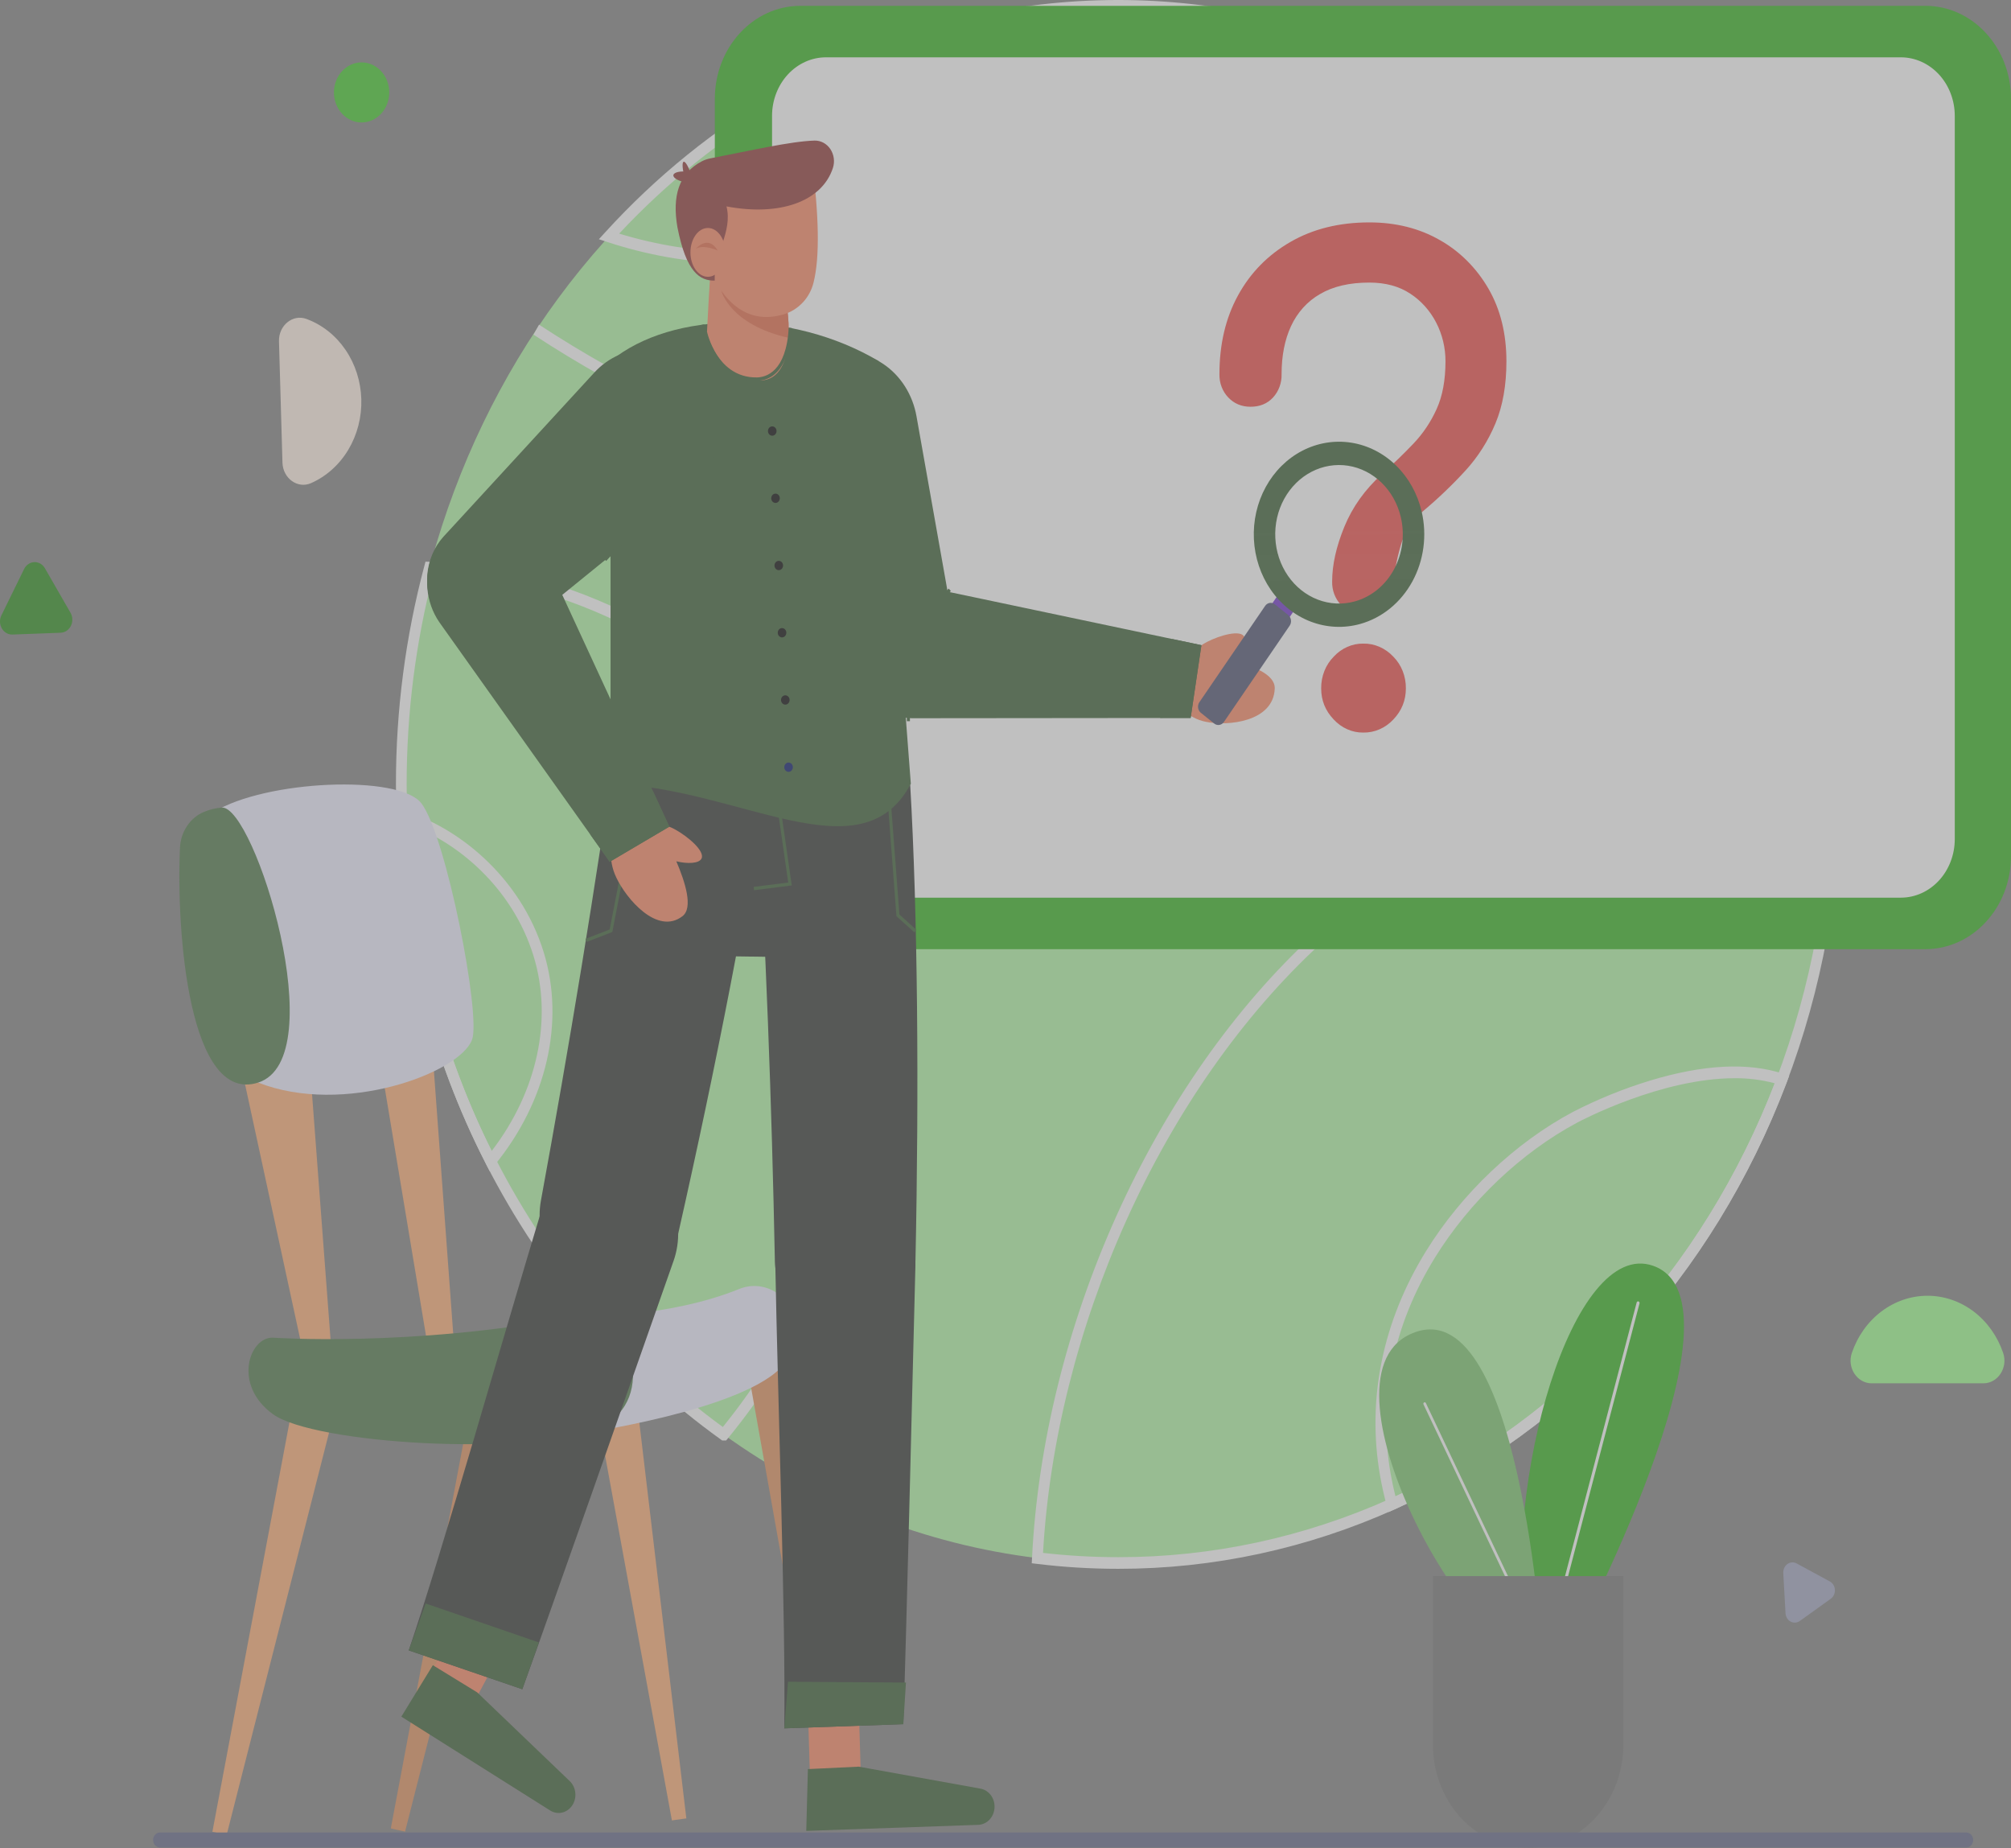 <svg width="234" height="215" viewBox="0 0 234 215" fill="none" xmlns="http://www.w3.org/2000/svg">
<rect x="0" y="0" width="234" height="215" fill="#808080" stroke="none"/>
<g opacity="0.5">
<path d="M213.555 91.259C213.564 103.157 211.412 114.94 207.222 125.934C203.032 136.929 196.887 146.918 189.138 155.331C181.39 163.745 172.189 170.416 162.063 174.965C151.937 179.514 141.084 181.851 130.125 181.841C126.98 181.842 123.837 181.651 120.711 181.27C107.671 179.685 95.165 174.762 84.219 166.907H84.217C72.949 158.828 63.645 147.913 57.098 135.091V135.089C50.814 122.779 47.276 109.041 46.767 94.978C46.719 93.744 46.695 92.504 46.696 91.259C46.696 67.653 55.183 44.978 70.35 28.065C85.518 11.151 106.168 1.335 127.903 0.705C149.637 0.076 170.74 8.684 186.716 24.696C202.692 40.708 212.28 62.859 213.438 86.432C213.516 88.031 213.555 89.64 213.555 91.259Z" fill="#B0F8A4"/>
<path d="M134.496 60.659C121.407 60.664 108.38 58.697 95.789 54.816C83.95 51.176 72.613 45.834 62.078 38.932L62.723 37.773C73.163 44.612 84.398 49.906 96.129 53.513C113.384 58.825 131.271 60.494 149.294 58.472C167.043 56.48 184.214 50.997 200.33 42.174L200.892 43.383C184.639 52.281 167.322 57.811 149.422 59.82C144.463 60.377 139.481 60.657 134.496 60.659Z" fill="white"/>
<path d="M130.125 182.519C126.956 182.519 123.789 182.327 120.64 181.943L120.055 181.872L120.087 181.233C120.75 168.026 124.145 154.275 129.905 141.467C135.717 128.541 143.652 117.233 152.852 108.763C160.76 101.483 170.446 95.465 180.865 91.359C191.874 87.02 203.151 85.084 213.475 85.756L214.032 85.792L214.061 86.396C214.139 87.999 214.179 89.635 214.179 91.259C214.187 103.246 212.019 115.118 207.798 126.194C203.577 137.27 197.386 147.334 189.579 155.81C181.772 164.286 172.503 171.008 162.301 175.591C152.099 180.174 141.165 182.528 130.125 182.519H130.125ZM121.367 180.666C124.276 180.998 127.199 181.164 130.125 181.164C141.001 181.174 151.773 178.856 161.824 174.341C171.875 169.827 181.007 163.205 188.698 154.854C196.389 146.504 202.488 136.589 206.646 125.676C210.804 114.764 212.94 103.069 212.93 91.259C212.93 89.863 212.901 88.459 212.842 87.075C202.838 86.517 191.942 88.435 181.29 92.632C171.009 96.684 161.454 102.62 153.659 109.797C144.589 118.146 136.763 129.303 131.026 142.061C125.432 154.501 122.098 167.834 121.367 180.666Z" fill="white"/>
<path d="M138.881 21.549C135.118 21.554 131.367 21.109 127.694 20.222C118.757 18.057 109.081 12.889 101.809 6.398L100.957 5.637L101.996 5.236C113.039 0.996 124.774 -0.698 136.453 0.26C148.132 1.219 159.499 4.81 169.829 10.805L170.806 11.375L169.849 11.985C163.757 15.873 157.018 18.725 150.361 20.234C146.586 21.1 142.739 21.541 138.881 21.549ZM103.473 6.113C110.491 12.117 119.563 16.864 127.965 18.899C135.079 20.623 142.528 20.626 150.106 18.909C156.279 17.509 162.526 14.93 168.242 11.427C158.329 5.863 147.484 2.524 136.356 1.611C125.228 0.698 114.044 2.229 103.473 6.113Z" fill="white"/>
<path d="M84.498 167.585H84.029L83.873 167.473C72.527 159.325 63.155 148.331 56.551 135.42L56.473 135.264C50.171 122.909 46.633 109.119 46.142 95.006C46.095 93.783 46.071 92.522 46.071 91.259C46.066 82.663 47.178 74.109 49.375 65.85L49.51 65.343L49.996 65.361C58.612 65.684 67.774 68.35 75.794 72.869C84.729 77.903 91.917 85.003 96.581 93.402C102.884 104.749 104.541 118.442 101.374 132.997C98.728 145.156 92.644 157.681 84.684 167.358L84.498 167.585ZM57.721 134.916C64.135 147.398 73.178 158.055 84.111 166.018C91.762 156.565 97.6 144.449 100.159 132.686C103.25 118.482 101.644 105.14 95.513 94.101C90.967 85.917 83.95 78.991 75.22 74.072C67.512 69.729 58.731 67.133 50.439 66.736C48.364 74.715 47.314 82.968 47.319 91.259C47.319 92.503 47.343 93.745 47.39 94.95C47.874 108.911 51.388 122.551 57.643 134.761L57.721 134.916Z" fill="white"/>
<path d="M56.979 136.255L56.551 135.418C50.201 123.024 46.635 109.178 46.142 95.006L46.108 94.086L46.927 94.324C53.092 96.117 60.535 101.903 63.267 110.791C65.753 118.874 63.621 128.126 57.564 135.539L56.979 136.255ZM47.429 95.895C48.02 109.202 51.363 122.194 57.212 133.906C62.523 126.991 64.345 118.576 62.083 111.22C59.618 103.203 53.094 97.849 47.429 95.895Z" fill="white"/>
<path d="M125.159 100.192C124.358 100.199 123.558 100.128 122.769 99.979C121.02 99.629 119.811 98.879 119.174 97.748C118.435 96.435 118.452 94.528 119.222 92.231C120.205 89.301 122.346 85.96 125.096 83.065C127.26 80.787 130.804 77.72 135.4 76.048C140.975 74.02 150.113 73.593 152.055 78.13C153.997 82.668 147.587 89.681 143.926 92.755C140.862 95.327 136.933 97.478 132.863 98.812C130.096 99.718 127.409 100.192 125.159 100.192ZM135.796 77.333C128.49 79.992 122.228 87.231 120.394 92.695C119.768 94.563 119.713 96.106 120.239 97.041C120.677 97.819 121.63 98.373 122.995 98.646C127.608 99.568 136.629 97.167 143.162 91.683C145.386 89.816 147.594 87.396 149.067 85.212C150.363 83.29 151.737 80.601 150.924 78.701C149.49 75.352 141.615 75.215 135.796 77.332V77.333Z" fill="white"/>
<path d="M161.57 175.92L161.372 175.201C161.057 174.053 160.795 172.889 160.589 171.712C159.028 162.784 160.876 153.74 165.933 145.557C170.08 138.848 176.299 132.951 182.998 129.377C185.895 127.885 188.903 126.662 191.991 125.721C198.214 123.834 203.445 123.571 207.539 124.939L208.192 125.158L207.933 125.844C203.709 137.005 197.495 147.149 189.648 155.694C181.801 164.239 172.476 171.015 162.208 175.633L161.57 175.92ZM201.835 125.442C193.323 125.442 184.022 130.34 183.548 130.592C177.04 134.065 170.998 139.794 166.97 146.312C162.099 154.193 160.316 162.888 161.815 171.459C161.969 172.341 162.158 173.222 162.377 174.088C182.288 164.916 198.12 147.676 206.51 126.031C204.981 125.624 203.41 125.426 201.835 125.443V125.442Z" fill="white"/>
<path d="M84.495 30.564C80.2 30.564 75.234 29.654 70.677 28.158L69.685 27.832L70.414 27.032C76.352 20.518 83.159 15.011 90.607 10.697L91.06 10.434L91.385 10.867C95.581 16.458 97.046 23.329 94.793 26.849C93.117 29.468 89.209 30.564 84.495 30.564ZM72.045 27.18C76.448 28.52 81.074 29.255 84.885 29.213C89.351 29.161 92.507 28.047 93.769 26.076C95.629 23.17 94.293 17.137 90.737 12.159C83.888 16.187 77.595 21.244 72.045 27.18V27.18Z" fill="white"/>
<path d="M26.373 213.48L24.713 213.112L34.103 163.22L38.896 164.283L26.373 213.48Z" fill="#FDAB71"/>
<path d="M47.133 213.093L45.473 212.725L54.863 162.833L59.656 163.896L47.133 213.093Z" fill="#E28F59"/>
<path d="M78.182 211.791L79.863 211.555L73.866 161.05L69.015 161.729L78.182 211.791Z" fill="#FDAB71"/>
<path d="M96.365 211.782L98.046 211.547L91.55 156.84L86.699 157.519L96.365 211.782Z" fill="#E28F59"/>
<path d="M35.761 159.642L27.188 120.03H35.761L38.751 159.642H35.761Z" fill="#FDAB71"/>
<path d="M49.916 157.478L43.138 116.783H49.916L52.907 157.478H49.916Z" fill="#FDAB71"/>
<path d="M23.112 97.487C23.162 96.866 23.349 96.268 23.657 95.743C23.965 95.217 24.385 94.781 24.882 94.469C30.885 90.76 46.439 90.081 49.031 93.458C51.909 97.207 55.982 118.094 54.93 120.951C53.492 124.856 39.968 129.854 30.041 125.949C21.639 122.645 22.614 103.344 23.112 97.487Z" fill="#EEEDFF"/>
<path d="M25.814 93.955C29.594 93.692 38.816 123.138 30.04 125.949C22.026 128.516 20.49 108.555 20.941 98.643C20.98 97.733 21.261 96.855 21.751 96.115C22.241 95.374 22.918 94.805 23.7 94.474C24.377 94.186 25.09 94.011 25.814 93.955Z" fill="#4C7645"/>
<path d="M68.175 153.163C68.175 153.163 77.897 153.258 86.016 149.962C89.037 148.735 92.392 150.897 92.673 154.387C92.782 155.744 92.418 157.236 91.185 158.753C86.868 164.064 67.185 166.853 67.185 166.853L68.175 153.163Z" fill="#EEEDFF"/>
<path d="M31.766 155.628C31.766 155.628 47.713 156.742 66.431 153.245C73.594 151.907 76.623 162.934 69.911 165.962C69.811 166.007 69.708 166.051 69.604 166.094C61.259 169.531 36.513 167.969 31.765 164.532C27.017 161.096 29.042 155.511 31.766 155.628Z" fill="#4C7645"/>
<path d="M224.031 0.677H93.147C87.641 0.677 83.178 5.523 83.178 11.501V99.603C83.178 105.581 87.641 110.427 93.147 110.427H224.031C229.537 110.427 234 105.581 234 99.603V11.501C234 5.523 229.537 0.677 224.031 0.677Z" fill="#30B319"/>
<path d="M221.188 6.476H96.105C92.544 6.476 89.657 9.61 89.657 13.477V97.629C89.657 101.495 92.544 104.63 96.105 104.63H221.188C224.749 104.63 227.636 101.495 227.636 97.629V13.477C227.636 9.61 224.749 6.476 221.188 6.476Z" fill="white"/>
<path d="M221.188 104.823H96.104C94.347 104.82 92.663 104.062 91.421 102.713C90.179 101.364 89.48 99.536 89.478 97.628V13.476C89.48 11.569 90.179 9.74 91.421 8.391C92.663 7.042 94.347 6.284 96.104 6.282H221.188C222.945 6.284 224.629 7.042 225.871 8.391C227.114 9.74 227.812 11.569 227.814 13.476V97.628C227.812 99.536 227.113 101.364 225.871 102.713C224.629 104.062 222.945 104.82 221.188 104.823ZM96.104 6.669C94.442 6.671 92.848 7.389 91.673 8.665C90.498 9.941 89.836 11.671 89.835 13.476V97.628C89.836 99.433 90.498 101.163 91.673 102.439C92.848 103.716 94.442 104.434 96.104 104.436H221.188C222.85 104.434 224.444 103.716 225.619 102.439C226.795 101.163 227.456 99.433 227.458 97.628V13.476C227.456 11.671 226.795 9.941 225.619 8.665C224.444 7.389 222.85 6.671 221.188 6.669H96.104Z" fill="#30B319"/>
<path d="M158.624 71.451C157.584 71.451 156.722 71.091 156.037 70.371C155.7 70.021 155.434 69.599 155.257 69.13C155.08 68.662 154.996 68.159 155.009 67.653C155.009 65.717 155.482 63.595 156.428 61.286C157.373 58.978 158.839 56.93 160.824 55.142C162.146 53.951 163.363 52.772 164.475 51.604C165.581 50.444 166.493 49.083 167.169 47.583C167.854 46.069 168.196 44.22 168.197 42.035C168.2 40.455 167.826 38.901 167.111 37.524C166.397 36.147 165.366 34.995 164.12 34.179C162.82 33.311 161.225 32.876 159.335 32.875C157.018 32.875 155.104 33.322 153.592 34.216C152.139 35.044 150.961 36.346 150.225 37.939C149.491 39.529 149.125 41.39 149.126 43.525C149.14 44.027 149.059 44.528 148.888 44.995C148.717 45.462 148.461 45.887 148.133 46.242C147.471 46.963 146.596 47.323 145.51 47.322C144.47 47.322 143.607 46.962 142.922 46.242C142.585 45.893 142.32 45.47 142.143 45.002C141.965 44.534 141.881 44.031 141.894 43.525C141.894 40.05 142.615 36.997 144.057 34.365C145.499 31.733 147.531 29.66 150.154 28.147C152.777 26.633 155.838 25.876 159.335 25.875C162.407 25.875 165.136 26.558 167.524 27.923C169.846 29.226 171.805 31.18 173.196 33.583C174.589 35.991 175.286 38.809 175.287 42.035C175.287 44.816 174.862 47.224 174.011 49.259C173.161 51.293 171.985 53.146 170.537 54.732C168.959 56.453 167.277 58.058 165.503 59.536C164.282 60.565 163.389 61.985 162.951 63.594C162.478 65.258 162.242 66.611 162.242 67.653C162.256 68.156 162.175 68.656 162.004 69.123C161.834 69.591 161.577 70.015 161.249 70.371C160.586 71.092 159.711 71.452 158.624 71.451ZM158.624 85.228C157.986 85.236 157.353 85.105 156.763 84.842C156.172 84.58 155.636 84.192 155.186 83.701C154.216 82.685 153.732 81.481 153.732 80.09C153.724 79.399 153.849 78.714 154.099 78.079C154.35 77.444 154.72 76.873 155.186 76.403C155.636 75.913 156.172 75.525 156.763 75.263C157.353 75 157.986 74.869 158.624 74.877C159.274 74.864 159.918 74.993 160.521 75.255C161.124 75.517 161.672 75.908 162.134 76.403C162.6 76.874 162.97 77.445 163.22 78.079C163.47 78.714 163.595 79.399 163.587 80.09C163.587 81.48 163.103 82.684 162.134 83.701C161.672 84.197 161.124 84.588 160.521 84.85C159.919 85.112 159.274 85.241 158.624 85.228Z" fill="#F04843"/>
<path d="M192.351 147.262C182.999 143.983 174.794 172.543 177.533 190.658L182.639 192.01C182.639 192.01 204.304 151.453 192.351 147.262Z" fill="#30B319"/>
<path d="M180.023 192.199C179.997 192.199 179.97 192.192 179.946 192.179C179.923 192.166 179.902 192.147 179.886 192.124C179.87 192.101 179.859 192.074 179.854 192.045C179.849 192.017 179.85 191.987 179.857 191.96L190.441 151.537C190.453 151.489 190.483 151.449 190.523 151.425C190.563 151.4 190.61 151.394 190.654 151.408C190.699 151.422 190.736 151.454 190.758 151.497C190.781 151.541 190.786 151.592 190.774 151.64L180.19 192.062C180.18 192.101 180.158 192.136 180.128 192.161C180.098 192.185 180.061 192.199 180.023 192.199Z" fill="white"/>
<path d="M164.036 155.252C152.482 160.726 172.175 195.542 179.482 192.448C179.482 192.448 176.866 149.173 164.036 155.252Z" fill="#78C56A"/>
<path d="M181.194 195.94C181.163 195.944 181.131 195.937 181.104 195.921C181.076 195.905 181.054 195.88 181.039 195.85L165.639 163.39C165.62 163.35 165.617 163.304 165.629 163.261C165.642 163.219 165.669 163.184 165.706 163.163C165.742 163.143 165.785 163.139 165.824 163.152C165.863 163.166 165.896 163.196 165.915 163.236L181.315 195.696C181.326 195.72 181.332 195.747 181.332 195.774C181.332 195.801 181.326 195.828 181.314 195.852C181.302 195.876 181.285 195.897 181.264 195.912C181.243 195.927 181.219 195.937 181.194 195.94L181.194 195.94Z" fill="white"/>
<path d="M188.897 183.366V202.968C188.897 206.159 187.729 209.22 185.651 211.476C183.573 213.733 180.754 215 177.815 215C174.875 215 172.057 213.733 169.978 211.476C167.9 209.22 166.732 206.159 166.732 202.968V183.366H188.897Z" fill="#747474"/>
<path d="M211.229 187.295L209.427 188.588C209.27 188.701 209.088 188.767 208.9 188.779C208.711 188.791 208.523 188.75 208.355 188.658C208.186 188.567 208.042 188.429 207.938 188.258C207.834 188.087 207.774 187.889 207.762 187.685L207.632 185.344L207.501 183.004C207.49 182.8 207.528 182.596 207.613 182.412C207.697 182.229 207.824 182.073 207.982 181.96C208.139 181.847 208.321 181.781 208.509 181.769C208.698 181.757 208.885 181.798 209.054 181.89L210.986 182.938L212.918 183.985C213.087 184.077 213.231 184.215 213.335 184.386C213.439 184.556 213.499 184.754 213.511 184.958C213.522 185.163 213.484 185.367 213.399 185.55C213.315 185.733 213.188 185.889 213.031 186.002L211.229 187.295Z" fill="#9FA3BF"/>
<path d="M230.788 160.938H217.779C216.094 160.938 214.895 159.119 215.48 157.403C216.146 155.45 217.346 153.766 218.92 152.576C220.494 151.387 222.366 150.749 224.284 150.749C226.202 150.749 228.074 151.387 229.648 152.576C231.222 153.766 232.422 155.45 233.088 157.403C233.673 159.119 232.473 160.938 230.788 160.938Z" fill="#9CFF8B"/>
<path d="M32.867 53.825L32.462 39.707C32.409 37.879 34.047 36.52 35.645 37.101C37.463 37.763 39.05 39.014 40.194 40.685C41.338 42.356 41.983 44.367 42.043 46.448C42.103 48.529 41.574 50.58 40.528 52.325C39.482 54.071 37.969 55.426 36.192 56.209C34.632 56.898 32.919 55.653 32.867 53.825Z" fill="#FFF0E3"/>
<path d="M6.715 68.7L8.203 71.289C8.334 71.515 8.406 71.775 8.415 72.041C8.424 72.308 8.367 72.572 8.252 72.807C8.137 73.042 7.966 73.241 7.758 73.382C7.55 73.523 7.311 73.602 7.066 73.612L4.257 73.718L1.447 73.823C1.202 73.832 0.959 73.772 0.742 73.646C0.525 73.521 0.342 73.336 0.212 73.11C0.082 72.884 0.009 72.624 0.001 72.358C-0.008 72.091 0.049 71.827 0.164 71.592L1.484 68.897L2.805 66.202C2.92 65.967 3.09 65.769 3.298 65.627C3.507 65.486 3.746 65.407 3.991 65.397C4.236 65.388 4.48 65.449 4.697 65.575C4.913 65.7 5.096 65.885 5.226 66.111L6.715 68.7Z" fill="#288E17"/>
<path d="M42.074 14.247C43.852 14.247 45.293 12.682 45.293 10.753C45.293 8.823 43.852 7.258 42.074 7.258C40.297 7.258 38.856 8.823 38.856 10.753C38.856 12.682 40.297 14.247 42.074 14.247Z" fill="#3ECC25"/>
<path d="M52.771 198.993L50.456 197.534C50.084 197.299 49.813 196.914 49.703 196.462C49.592 196.01 49.652 195.53 49.868 195.126L52.943 189.377L58.064 192.606L54.989 198.355C54.882 198.555 54.739 198.73 54.57 198.87C54.401 199.011 54.208 199.114 54.002 199.173C53.795 199.232 53.581 199.247 53.37 199.216C53.158 199.185 52.955 199.11 52.771 198.993L52.771 198.993Z" fill="#FB855F"/>
<path d="M98.612 208.901L95.936 208.994C95.724 209.002 95.511 208.964 95.312 208.882C95.112 208.801 94.93 208.677 94.774 208.519C94.619 208.361 94.494 208.171 94.406 207.96C94.318 207.749 94.269 207.522 94.262 207.29L94.065 200.646L99.983 200.438L100.181 207.083C100.188 207.314 100.153 207.545 100.078 207.761C100.002 207.978 99.889 208.176 99.743 208.345C99.597 208.513 99.422 208.649 99.228 208.745C99.034 208.84 98.825 208.893 98.612 208.901Z" fill="#FB855F"/>
<path d="M98.608 155.276C100.697 155.204 102.682 154.266 104.154 152.655C105.627 151.044 106.475 148.881 106.525 146.612C106.946 126.665 106.785 106.254 105.911 91.309L88.012 91.936C89.085 108.957 89.813 128.782 90.161 146.584C90.184 147.759 90.421 148.917 90.859 149.992C91.297 151.066 91.927 152.036 92.713 152.845C93.499 153.653 94.424 154.284 95.436 154.702C96.448 155.119 97.526 155.315 98.608 155.276Z" fill="#2E322E"/>
<path d="M98.105 138.156C99.216 138.117 100.322 138.325 101.357 138.767C102.391 139.21 103.331 139.877 104.119 140.728C104.907 141.579 105.526 142.596 105.939 143.717C106.351 144.837 106.549 146.038 106.518 147.244C106.084 164.438 105.482 189.566 105.108 200.593L91.258 201.079C91.435 188.524 90.504 162.829 90.216 147.178C90.174 144.85 90.978 142.597 92.455 140.909C93.931 139.22 95.961 138.231 98.105 138.156Z" fill="#2E322E"/>
<path d="M69.46 150.12C71.514 150.54 73.639 150.09 75.398 148.863C77.156 147.636 78.415 145.724 78.916 143.52C83.302 124.145 87.213 104.179 89.337 89.383L71.738 85.791C69.393 102.661 66.154 122.187 62.947 139.649C62.735 140.802 62.736 141.988 62.949 143.14C63.163 144.292 63.585 145.387 64.19 146.361C64.796 147.334 65.574 148.168 66.478 148.813C67.383 149.458 68.396 149.902 69.46 150.12Z" fill="#2E322E"/>
<path d="M73.209 135.097C74.269 135.459 75.249 136.053 76.091 136.842C76.931 137.631 77.615 138.599 78.099 139.685C78.583 140.771 78.857 141.954 78.905 143.159C78.953 144.365 78.773 145.569 78.376 146.696C72.723 162.764 64.493 186.258 60.777 196.529L47.56 192.009C51.555 180.225 58.512 155.645 63.014 140.773C63.684 138.561 65.129 136.725 67.038 135.662C68.946 134.6 71.163 134.396 73.209 135.097Z" fill="#2E322E"/>
<path d="M97.454 111.435L81.971 111.214L86.391 94.255L93.736 92.852L97.454 111.435Z" fill="#2E322E"/>
<path d="M87.738 103.567L87.697 103.182L91.718 102.676L90.193 92.045L90.546 91.985L92.127 103.014L87.738 103.567Z" fill="#365B2F"/>
<path d="M106.393 108.466L104.311 106.591L103.16 91.397L103.516 91.365L104.654 106.397L106.621 108.168L106.393 108.466Z" fill="#365B2F"/>
<path d="M68.258 109.588L68.138 109.223L70.942 108.139L73.97 92.48L74.319 92.56L71.25 108.431L68.258 109.588Z" fill="#365B2F"/>
<path d="M105.109 200.594L105.415 195.75L91.694 195.658L91.259 201.079L105.109 200.594Z" fill="#365B2F"/>
<path d="M62.701 191.083L60.776 196.53L47.56 192.009L49.534 186.554L62.701 191.083Z" fill="#365B2F"/>
<path d="M99.923 205.536L114.094 208.095C114.539 208.175 114.945 208.421 115.242 208.789C115.54 209.158 115.71 209.627 115.725 210.117C115.742 210.679 115.552 211.225 115.198 211.635C114.844 212.045 114.354 212.286 113.837 212.304L93.817 213.006L94.007 205.82L99.923 205.536Z" fill="#365B2F"/>
<path d="M55.524 196.893L66.293 207.215C66.632 207.54 66.856 207.981 66.928 208.465C67.001 208.949 66.916 209.445 66.689 209.869C66.429 210.355 66.002 210.709 65.502 210.853C65.001 210.997 64.469 210.92 64.021 210.637L46.7 199.716L50.367 193.73L55.524 196.893Z" fill="#365B2F"/>
<path d="M148.329 80.118C148.4 78.411 145.632 77.414 143.233 76.822C144.26 75.887 145.05 74.703 144.784 74.098C144.402 73.229 141.986 73.884 140.438 74.686C140.162 74.828 139.898 74.993 139.646 75.18C138.857 75.163 138.083 75.423 137.441 75.922C136.798 76.421 136.321 77.131 136.08 77.948C135.84 78.764 135.848 79.643 136.104 80.454C136.36 81.265 136.851 81.965 137.503 82.449C138.292 83.246 139.276 83.777 140.337 83.98C142.865 84.496 148.166 83.993 148.329 80.118Z" fill="#FB855F"/>
<path d="M139.796 75.058L138.544 83.527L134.995 83.532L106.096 83.56C105.745 83.555 105.394 83.52 105.048 83.457C103.286 83.143 101.697 82.122 100.597 80.596C99.497 79.069 98.966 77.15 99.11 75.218C99.254 73.286 100.061 71.483 101.372 70.168C102.683 68.853 104.402 68.121 106.187 68.119C106.569 68.119 106.95 68.152 107.327 68.218L109.667 68.712L110.265 68.839L111.665 69.13L136.395 74.343L139.796 75.058Z" fill="#365B2F"/>
<path d="M106.061 83.324L106.018 83.334C105.697 83.402 105.373 83.442 105.047 83.456C103.618 83.525 102.206 83.091 101.023 82.218C99.839 81.346 98.946 80.082 98.478 78.614L90.331 53.184C89.949 51.992 89.798 50.726 89.886 49.467C89.975 48.208 90.301 46.982 90.846 45.866C91.39 44.75 92.14 43.767 93.049 42.98C93.958 42.193 95.007 41.617 96.13 41.289C97.254 40.961 98.427 40.888 99.577 41.074C100.728 41.261 101.83 41.702 102.816 42.371C103.803 43.041 104.651 43.924 105.31 44.965C105.968 46.006 106.421 47.183 106.642 48.423L110.052 67.638L110.264 68.838L110.542 70.4L111.335 74.865C111.668 76.746 111.3 78.694 110.311 80.28C109.322 81.866 107.793 82.961 106.061 83.324Z" fill="#365B2F"/>
<path d="M105.984 91.191C100.186 102.078 85.995 91.609 71.044 91.191V42.002C78.264 36.074 92.126 36.012 102.232 42.002L105.984 91.191Z" fill="#365B2F"/>
<path d="M81.83 20.879C81.873 20.528 81.129 20.132 80.168 19.995C79.208 19.857 78.395 20.03 78.353 20.381C78.31 20.732 79.054 21.128 80.014 21.265C80.975 21.403 81.788 21.23 81.83 20.879Z" fill="#8E3332"/>
<path d="M80.638 22.44C80.85 22.364 80.778 21.493 80.477 20.493C80.175 19.494 79.759 18.745 79.547 18.82C79.335 18.895 79.407 19.767 79.708 20.766C80.01 21.766 80.425 22.515 80.638 22.44Z" fill="#8E3332"/>
<path d="M91.749 39.3C91.618 41.675 90.883 44.406 88.17 44.264C83.415 44.014 82.266 38.587 82.266 38.587C82.266 38.587 82.653 30.822 82.765 30.744H91.599V35.913C91.754 37.034 91.805 38.169 91.749 39.3Z" fill="#FB855F"/>
<path d="M91.75 39.3C84.913 37.76 83.94 33.845 83.94 33.845L90.81 30.744H91.599V35.913C91.754 37.034 91.805 38.169 91.75 39.3Z" fill="#E56542"/>
<path d="M81.469 27.93C81.469 27.93 83.519 38.808 91.162 36.581C92.031 36.33 92.823 35.834 93.457 35.143C94.025 34.524 94.437 33.757 94.653 32.915C95.422 29.899 95.285 24.974 94.458 18.541L81.469 19.741V27.93Z" fill="#FB855F"/>
<path d="M84.535 24.012C90.607 25.168 95.606 23.525 96.914 19.551C97.034 19.185 97.069 18.793 97.018 18.408C96.966 18.024 96.83 17.659 96.62 17.344C96.409 17.03 96.132 16.776 95.811 16.604C95.491 16.432 95.136 16.347 94.779 16.356C91.988 16.438 87.258 17.539 82.651 18.426C82.307 18.492 81.973 18.607 81.658 18.77C78.966 20.174 78.209 22.845 78.82 26.412C79.853 31.713 81.444 32.666 83.16 32.647C83.052 29.486 85.276 26.996 84.535 24.012Z" fill="#8E3332"/>
<path d="M82.371 32.203C83.493 32.203 84.403 30.931 84.403 29.363C84.403 27.794 83.493 26.523 82.371 26.523C81.249 26.523 80.339 27.794 80.339 29.363C80.339 30.931 81.249 32.203 82.371 32.203Z" fill="#FB855F"/>
<path d="M80.984 28.925C80.956 28.94 82.413 27.253 83.508 29.148C83.508 29.148 81.917 28.404 80.984 28.925Z" fill="#E56542"/>
<path d="M80.221 57.194L66.077 68.678L65.427 69.205L64.764 69.746L60.357 73.322C59.657 73.89 58.862 74.303 58.016 74.537C57.169 74.772 56.289 74.823 55.424 74.687C54.56 74.552 53.728 74.233 52.977 73.748C52.227 73.264 51.571 72.623 51.048 71.864L51.023 71.826C50.066 70.435 49.602 68.718 49.716 66.986C49.829 65.255 50.513 63.626 51.642 62.397L69.157 43.343C69.979 42.449 70.961 41.748 72.043 41.285C73.125 40.822 74.283 40.605 75.445 40.65C76.608 40.694 77.749 40.997 78.798 41.542C79.848 42.086 80.783 42.859 81.545 43.813C82.306 44.767 82.879 45.881 83.227 47.086C83.575 48.291 83.69 49.561 83.566 50.816C83.442 52.072 83.081 53.286 82.505 54.383C81.929 55.481 81.152 56.437 80.221 57.194H80.221Z" fill="#365B2F"/>
<path d="M79.403 106.6C80.692 105.62 79.73 102.63 78.698 100.206C80.006 100.518 81.352 100.475 81.632 99.877C82.033 99.018 80.079 97.34 78.549 96.498C78.278 96.348 77.996 96.221 77.707 96.119C77.237 95.43 76.575 94.923 75.819 94.675C75.063 94.427 74.254 94.45 73.511 94.742C72.768 95.033 72.132 95.577 71.697 96.292C71.261 97.007 71.05 97.856 71.095 98.712C70.995 99.877 71.208 101.048 71.708 102.084C72.874 104.574 76.476 108.825 79.403 106.6Z" fill="#FB855F"/>
<path d="M77.885 96.173L70.943 100.266L68.664 97.058L51.114 72.381C50.325 71.233 49.845 69.87 49.729 68.443C49.612 67.016 49.863 65.583 50.453 64.302C51.043 63.021 51.949 61.943 53.071 61.189C54.192 60.435 55.484 60.034 56.803 60.031C58.084 60.03 59.342 60.405 60.443 61.116C61.543 61.828 62.446 62.849 63.056 64.072L65.197 68.706L65.426 69.205L65.829 70.08L75.995 92.08L77.885 96.173Z" fill="#365B2F"/>
<path d="M87.966 44.298C82.777 44.298 81.612 37.871 81.601 37.806L81.952 37.734C81.963 37.797 83.086 44.007 88.088 43.91C89.102 43.89 91.492 43.287 91.776 38.139L92.132 38.162C92.072 39.255 91.861 40.833 91.202 42.138C90.492 43.544 89.446 44.27 88.095 44.297C88.052 44.298 88.009 44.298 87.966 44.298Z" fill="#365B2F"/>
<path d="M88.188 44.121L87.832 44.135L89.458 94.522L89.814 94.508L88.188 44.121Z" fill="#365B2F"/>
<path d="M89.859 50.691C90.135 50.691 90.358 50.448 90.358 50.148C90.358 49.849 90.135 49.606 89.859 49.606C89.583 49.606 89.359 49.849 89.359 50.148C89.359 50.448 89.583 50.691 89.859 50.691Z" fill="black"/>
<path d="M90.239 58.512C90.514 58.512 90.738 58.269 90.738 57.97C90.738 57.67 90.514 57.428 90.239 57.428C89.963 57.428 89.739 57.67 89.739 57.97C89.739 58.269 89.963 58.512 90.239 58.512Z" fill="black"/>
<path d="M90.618 66.334C90.894 66.334 91.118 66.091 91.118 65.792C91.118 65.492 90.894 65.25 90.618 65.25C90.343 65.25 90.119 65.492 90.119 65.792C90.119 66.091 90.343 66.334 90.618 66.334Z" fill="black"/>
<path d="M90.998 74.156C91.274 74.156 91.498 73.913 91.498 73.614C91.498 73.314 91.274 73.072 90.998 73.072C90.723 73.072 90.499 73.314 90.499 73.614C90.499 73.913 90.723 74.156 90.998 74.156Z" fill="black"/>
<path d="M91.378 81.978C91.654 81.978 91.878 81.735 91.878 81.436C91.878 81.136 91.654 80.894 91.378 80.894C91.103 80.894 90.879 81.136 90.879 81.436C90.879 81.735 91.103 81.978 91.378 81.978Z" fill="black"/>
<path d="M91.758 89.799C92.034 89.799 92.257 89.557 92.257 89.257C92.257 88.958 92.034 88.715 91.758 88.715C91.482 88.715 91.259 88.958 91.259 89.257C91.259 89.557 91.482 89.799 91.758 89.799Z" fill="#001065"/>
<path d="M139.797 75.058L138.545 83.527L134.996 83.531L136.395 74.343L139.797 75.058Z" fill="#365B2F"/>
<path d="M77.887 96.173L70.945 100.266L68.665 97.058C70.485 95.787 75.69 92.179 75.997 92.08L77.887 96.173Z" fill="#365B2F"/>
<path d="M73.486 61.51L70.277 64.993L70.529 65.267L73.738 61.783L73.486 61.51Z" fill="#365B2F"/>
<path d="M65.59 68.421H62.381V68.808H65.59V68.421Z" fill="#365B2F"/>
<path d="M151.014 70.399L149.008 68.785L147.218 71.406L149.224 73.02L151.014 70.399Z" fill="#6B2ECA"/>
<path d="M165.421 59.502C164.937 57.438 163.9 55.576 162.442 54.152C160.983 52.728 159.168 51.805 157.226 51.501C155.285 51.197 153.303 51.524 151.533 52.442C149.763 53.36 148.283 54.828 147.281 56.659C146.279 58.49 145.8 60.603 145.904 62.73C146.007 64.857 146.69 66.903 147.864 68.609C149.039 70.314 150.653 71.604 152.503 72.314C154.353 73.024 156.355 73.122 158.256 72.597C159.518 72.248 160.705 71.632 161.748 70.786C162.792 69.939 163.671 68.877 164.336 67.661C165.002 66.445 165.44 65.099 165.626 63.699C165.812 62.299 165.743 60.873 165.421 59.502ZM157.64 69.969C156.218 70.363 154.719 70.29 153.335 69.759C151.951 69.228 150.743 68.263 149.864 66.987C148.984 65.71 148.474 64.18 148.396 62.588C148.318 60.996 148.676 59.416 149.426 58.045C150.176 56.675 151.283 55.577 152.607 54.889C153.932 54.202 155.415 53.957 156.868 54.184C158.32 54.412 159.679 55.102 160.77 56.168C161.862 57.234 162.638 58.627 163 60.172C163.486 62.243 163.194 64.439 162.189 66.276C161.184 68.114 159.548 69.442 157.64 69.97L157.64 69.969Z" fill="#365B2F"/>
<path d="M149.896 71.556L148.346 70.309C147.985 70.019 147.476 70.101 147.209 70.493L139.562 81.693C139.294 82.085 139.37 82.637 139.731 82.928L141.28 84.175C141.641 84.465 142.15 84.383 142.418 83.991L150.065 72.791C150.332 72.4 150.256 71.847 149.896 71.556Z" fill="#494E6D"/>
<g opacity="0.33">
<g opacity="0.33">
<g opacity="0.33">
<path opacity="0.33" d="M166.784 67.361L166.755 64.368L146.212 64.601L146.241 67.594L166.784 67.361Z" fill="white"/>
<path opacity="0.33" d="M166.142 62.099L166.139 61.74L145.596 61.973L145.599 62.332L166.142 62.099Z" fill="white"/>
</g>
</g>
</g>
<path d="M110.388 68.478L107.179 71.962L107.431 72.235L110.64 68.751L110.388 68.478Z" fill="#365B2F"/>
<path d="M72.167 82.463L71.848 82.636L73.453 86.121L73.772 85.947L72.167 82.463Z" fill="#365B2F"/>
<path d="M105.879 78.679H105.522V83.905H105.879V78.679Z" fill="#365B2F"/>
<path d="M228.796 213.197H18.617C18.174 213.197 17.815 213.587 17.815 214.068V214.068C17.815 214.549 18.174 214.939 18.617 214.939H228.796C229.239 214.939 229.598 214.549 229.598 214.068V214.068C229.598 213.587 229.239 213.197 228.796 213.197Z" fill="#5F6386"/>
</g>
</svg>
